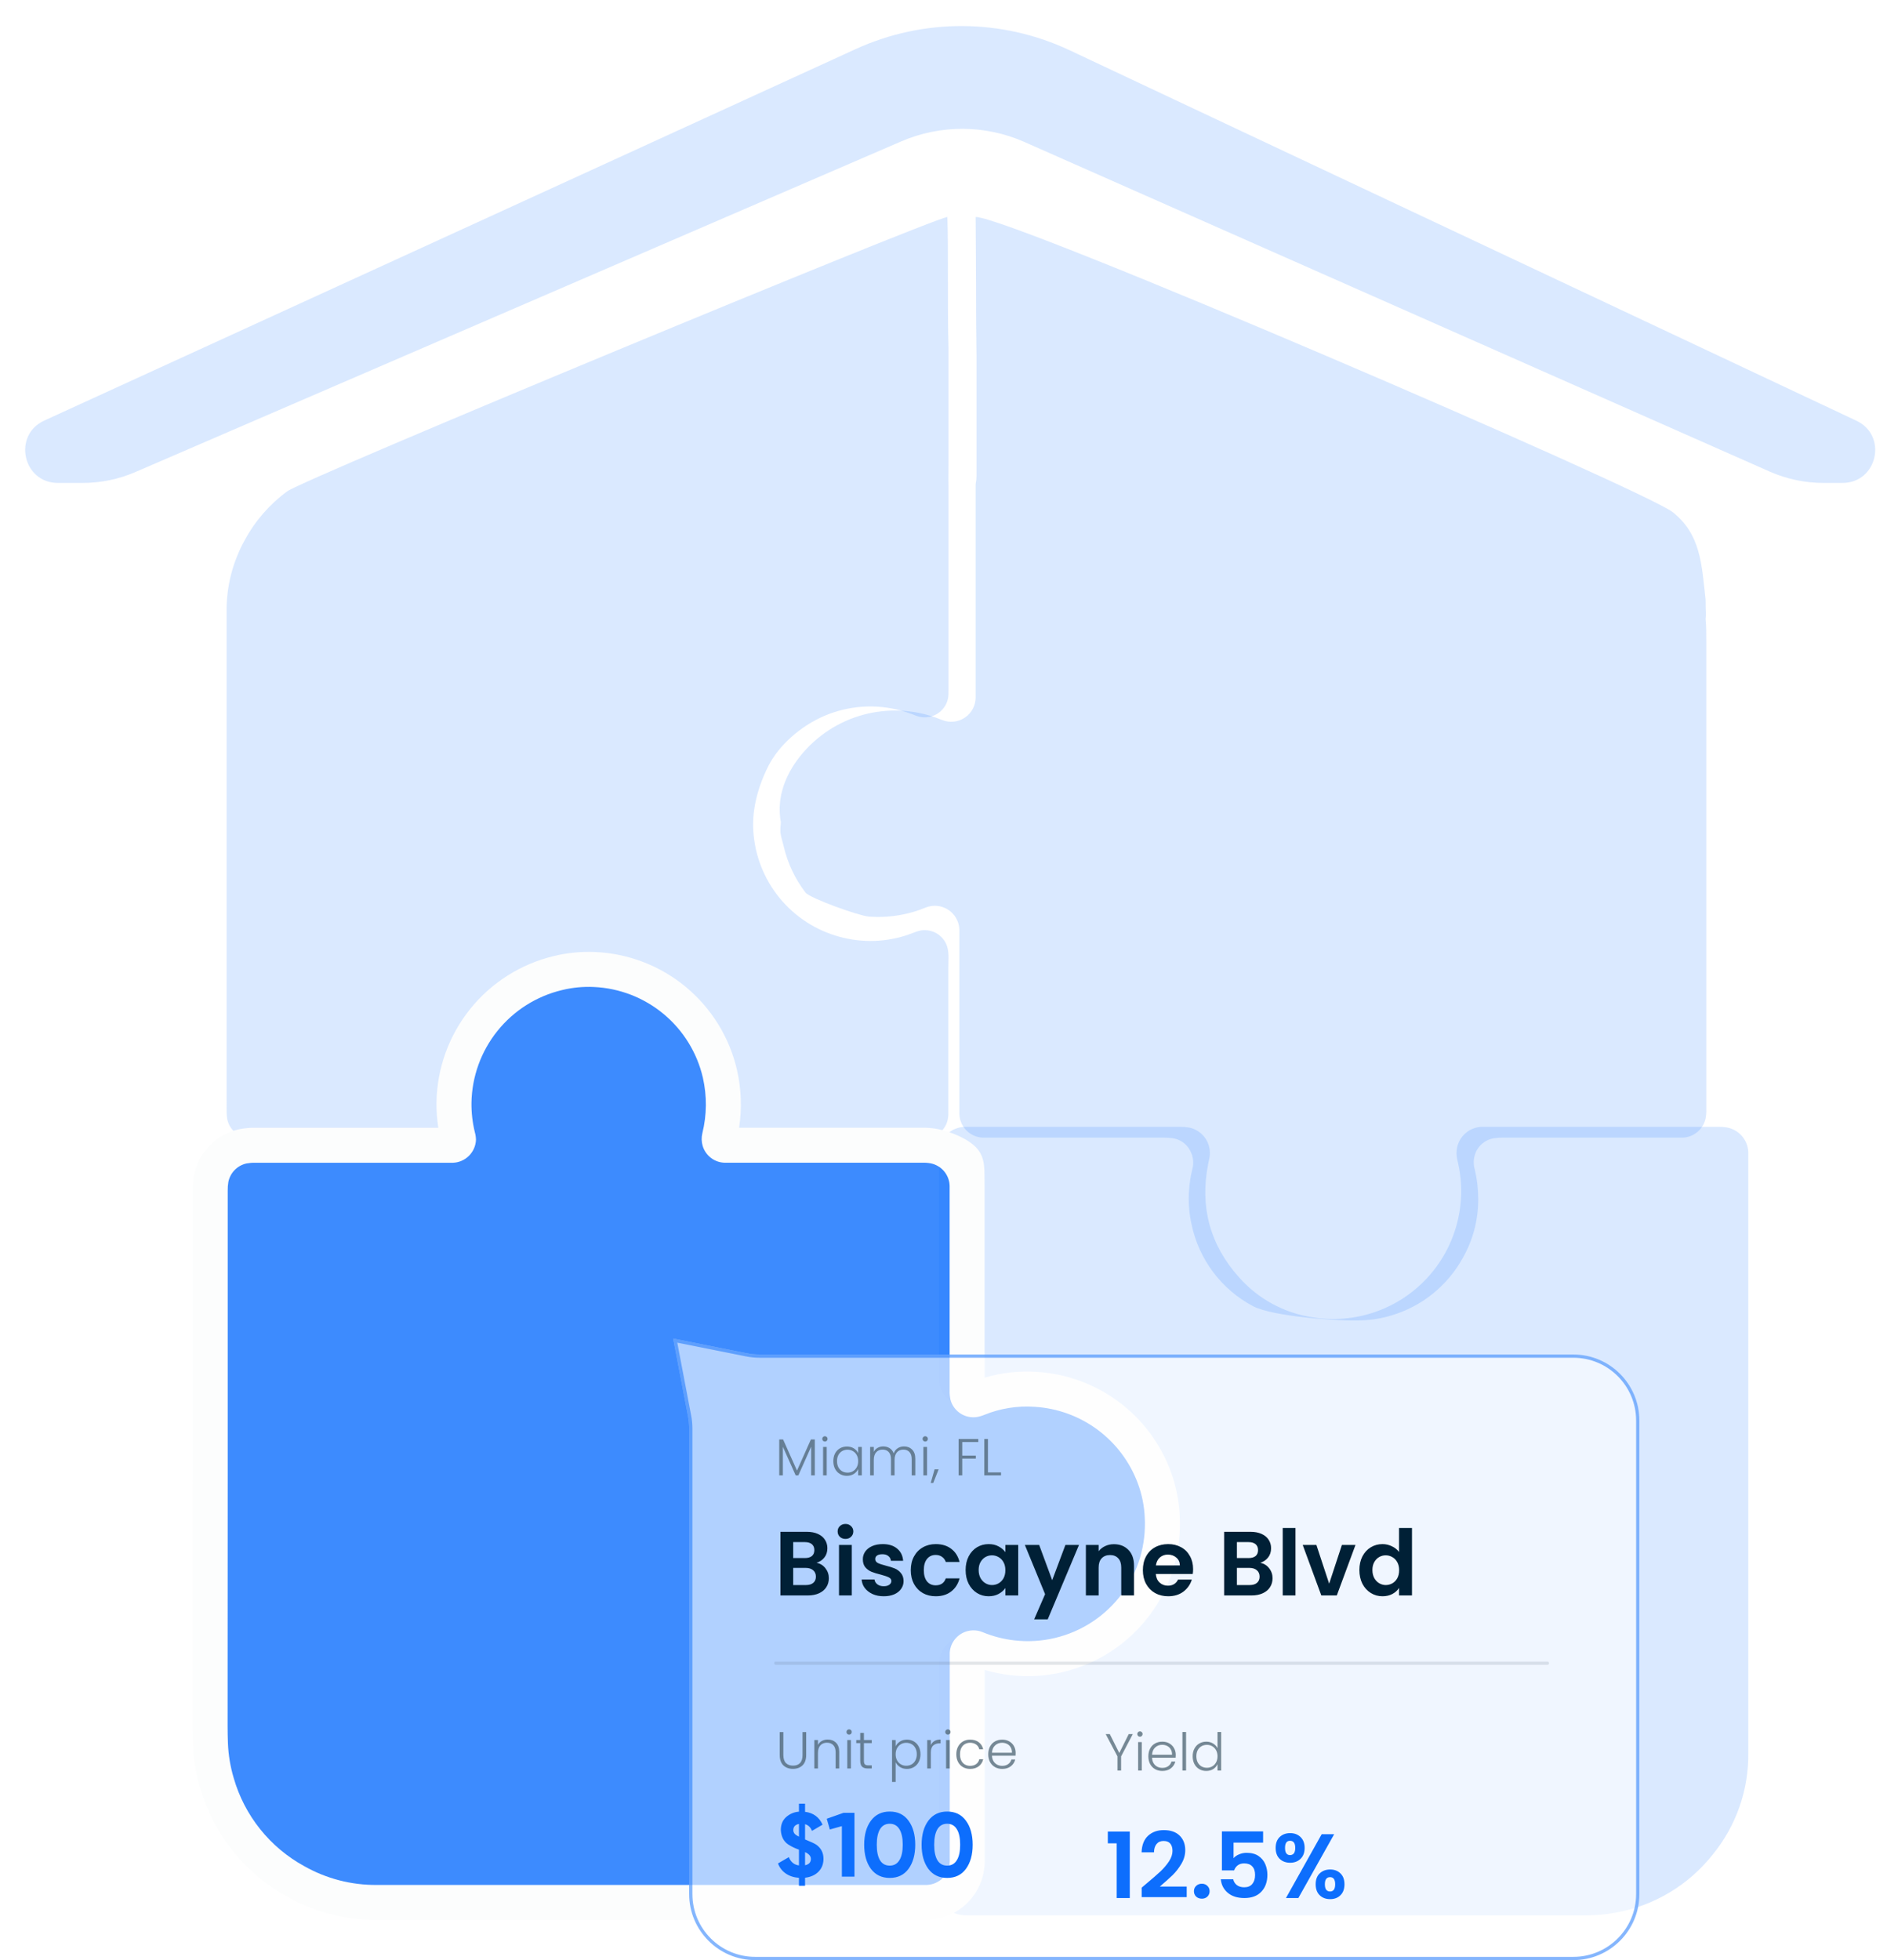 <svg xmlns="http://www.w3.org/2000/svg" width="390" height="405" fill="none" viewBox="0 0 390 405"><path fill="#0D6EFD" fill-opacity=".15" d="M201.823 73.512C201.646 59.051 201.823 73.03 201.646 44.831C208.938 44.803 340.104 101.282 345.784 105.871C351.464 110.46 351.687 116.407 352.508 123.922C352.508 126.928 352.653 126.678 352.508 127.897C352.661 129.51 352.653 131.059 352.653 132.632V229.172C352.673 229.823 352.625 230.475 352.508 231.116C352.264 232.196 351.673 233.167 350.827 233.879C349.981 234.592 348.926 235.006 347.823 235.06H346.594H310.601C310.088 235.053 309.575 235.082 309.066 235.148C308.084 235.242 307.153 235.628 306.393 236.258C305.632 236.888 305.077 237.732 304.799 238.681C304.517 239.642 304.517 240.664 304.799 241.625C305.278 243.633 305.518 245.691 305.514 247.755C305.536 252.039 304.427 256.253 302.299 259.967C299.147 265.655 293.909 269.885 287.698 271.759C285.668 272.39 283.562 272.742 281.437 272.807C276.963 273.037 262.871 272.018 258.939 269.863C255.73 268.162 252.934 265.774 250.747 262.868C248.559 259.962 247.035 256.609 246.282 253.046C245.762 250.73 245.58 248.35 245.743 245.981C245.843 244.507 246.069 243.044 246.418 241.609C246.777 240.335 246.63 238.97 246.008 237.802C245.647 237.077 245.109 236.454 244.445 235.992C243.78 235.53 243.011 235.242 242.207 235.156C241.673 235.097 241.137 235.065 240.6 235.06H204.444H203.102C201.84 235.006 200.644 234.479 199.752 233.583C198.859 232.687 198.333 231.487 198.28 230.22C198.28 229.841 198.28 229.462 198.28 229.083V192.035C198.246 191.218 198.017 190.42 197.612 189.711C197.206 189.001 196.637 188.4 195.951 187.958C195.266 187.516 194.484 187.246 193.672 187.171C192.861 187.095 192.043 187.217 191.289 187.526C189.735 188.174 188.119 188.661 186.467 188.978C184.181 189.427 181.846 189.562 179.524 189.381C177.513 189.223 167.376 185.596 166.478 184.423C164.299 181.577 162.757 178.293 161.955 174.796C161.337 172.251 161.144 172.513 161.385 169.904C160.386 164.572 162.512 159.521 166.01 155.483C169.508 151.444 174.196 148.628 179.394 147.441C184.372 146.301 189.578 146.711 194.317 148.619C194.663 148.756 195.025 148.877 195.386 148.982C196.119 149.166 196.884 149.182 197.624 149.029C198.364 148.877 199.06 148.559 199.661 148.1C200.262 147.641 200.753 147.052 201.097 146.376C201.44 145.701 201.628 144.957 201.646 144.199C201.646 143.788 201.646 143.392 201.646 142.965V100.265C201.625 99.612 201.823 99.543 201.823 98.321C201.823 96.651 201.823 100.265 201.823 95.687C201.823 92.794 201.823 96.41 201.823 92.071V80.502V73.512Z"/><mask id="path-2-inside-1_9302_19720" fill="#fff"><path d="M262.289 395.752H200.195C199.583 395.772 198.97 395.732 198.365 395.633C197.186 395.386 196.124 394.751 195.348 393.829C194.572 392.908 194.128 391.753 194.085 390.549C194.085 390.261 194.085 389.973 194.085 389.702V344.391C194.063 343.74 194.117 343.089 194.246 342.451C194.411 341.746 194.716 341.082 195.143 340.498C195.571 339.915 196.112 339.423 196.734 339.054C197.356 338.684 198.046 338.444 198.763 338.348C199.481 338.251 200.21 338.301 200.907 338.493C201.323 338.612 201.755 338.781 202.128 338.934C206.748 340.737 211.783 341.201 216.655 340.272C221.527 339.342 226.038 337.058 229.67 333.68C233.254 330.364 235.849 326.12 237.169 321.42C238.488 316.719 238.48 311.745 237.145 307.048C235.81 302.352 233.201 298.117 229.606 294.812C226.012 291.508 221.572 289.263 216.78 288.327C211.824 287.341 206.686 287.824 202 289.717C201.194 290.056 200.333 290.248 199.458 290.285C198.067 290.297 196.726 289.766 195.72 288.806C194.713 287.846 194.121 286.531 194.068 285.141C194.068 284.853 194.068 284.565 194.068 284.294C194.068 269.159 194.068 254.025 194.068 238.89C194.053 238.42 194.075 237.95 194.136 237.483C194.314 236.219 194.934 235.059 195.887 234.209C196.84 233.358 198.063 232.873 199.339 232.84C199.661 232.84 199.992 232.84 200.314 232.84H243.882C244.495 232.827 245.108 232.87 245.713 232.967C247.076 233.229 248.283 234.01 249.081 235.145C249.88 236.28 250.206 237.68 249.993 239.051C249.908 239.551 249.789 240.043 249.696 240.534C247.95 249.398 250.077 257.228 256.094 263.939C260.015 268.368 265.365 271.283 271.213 272.176C275.527 272.895 279.952 272.533 284.091 271.121C288.231 269.71 291.955 267.294 294.931 264.089C297.906 260.884 300.04 256.991 301.141 252.759C302.242 248.527 302.276 244.088 301.239 239.839C300.968 238.823 300.968 237.754 301.239 236.738C301.548 235.645 302.195 234.679 303.087 233.977C303.979 233.276 305.071 232.874 306.205 232.831C306.536 232.831 306.858 232.831 307.18 232.831H355.188C355.756 232.818 356.323 232.857 356.883 232.95C358.102 233.167 359.21 233.796 360.02 234.733C360.83 235.669 361.293 236.856 361.332 238.094C361.332 238.314 361.332 238.534 361.332 238.746C361.332 279.924 361.332 321.099 361.332 362.271C361.408 369.9 358.798 377.312 353.959 383.211C349.008 389.469 341.952 393.715 334.103 395.159C332.009 395.563 329.88 395.764 327.747 395.761L262.289 395.752Z"/></mask><path fill="#0D6EFD" fill-opacity=".15" d="M262.289 395.752H200.195C199.583 395.772 198.97 395.732 198.365 395.633C197.186 395.386 196.124 394.751 195.348 393.829C194.572 392.908 194.128 391.753 194.085 390.549C194.085 390.261 194.085 389.973 194.085 389.702V344.391C194.063 343.74 194.117 343.089 194.246 342.451C194.411 341.746 194.716 341.082 195.143 340.498C195.571 339.915 196.112 339.423 196.734 339.054C197.356 338.684 198.046 338.444 198.763 338.348C199.481 338.251 200.21 338.301 200.907 338.493C201.323 338.612 201.755 338.781 202.128 338.934C206.748 340.737 211.783 341.201 216.655 340.272C221.527 339.342 226.038 337.058 229.67 333.68C233.254 330.364 235.849 326.12 237.169 321.42C238.488 316.719 238.48 311.745 237.145 307.048C235.81 302.352 233.201 298.117 229.606 294.812C226.012 291.508 221.572 289.263 216.78 288.327C211.824 287.341 206.686 287.824 202 289.717C201.194 290.056 200.333 290.248 199.458 290.285C198.067 290.297 196.726 289.766 195.72 288.806C194.713 287.846 194.121 286.531 194.068 285.141C194.068 284.853 194.068 284.565 194.068 284.294C194.068 269.159 194.068 254.025 194.068 238.89C194.053 238.42 194.075 237.95 194.136 237.483C194.314 236.219 194.934 235.059 195.887 234.209C196.84 233.358 198.063 232.873 199.339 232.84C199.661 232.84 199.992 232.84 200.314 232.84H243.882C244.495 232.827 245.108 232.87 245.713 232.967C247.076 233.229 248.283 234.01 249.081 235.145C249.88 236.28 250.206 237.68 249.993 239.051C249.908 239.551 249.789 240.043 249.696 240.534C247.95 249.398 250.077 257.228 256.094 263.939C260.015 268.368 265.365 271.283 271.213 272.176C275.527 272.895 279.952 272.533 284.091 271.121C288.231 269.71 291.955 267.294 294.931 264.089C297.906 260.884 300.04 256.991 301.141 252.759C302.242 248.527 302.276 244.088 301.239 239.839C300.968 238.823 300.968 237.754 301.239 236.738C301.548 235.645 302.195 234.679 303.087 233.977C303.979 233.276 305.071 232.874 306.205 232.831C306.536 232.831 306.858 232.831 307.18 232.831H355.188C355.756 232.818 356.323 232.857 356.883 232.95C358.102 233.167 359.21 233.796 360.02 234.733C360.83 235.669 361.293 236.856 361.332 238.094C361.332 238.314 361.332 238.534 361.332 238.746C361.332 279.924 361.332 321.099 361.332 362.271C361.408 369.9 358.798 377.312 353.959 383.211C349.008 389.469 341.952 393.715 334.103 395.159C332.009 395.563 329.88 395.764 327.747 395.761L262.289 395.752Z"/><mask id="path-4-outside-2_9302_19720" width="165" height="207" x="38.828" y="35.82" fill="#000" maskUnits="userSpaceOnUse"><rect width="165" height="207" x="38.828" y="35.82" fill="#fff"/><path d="M46.831 181.689C46.831 163.297 46.831 144.902 46.831 126.505C46.761 121.284 48.061 116.135 50.602 111.574C52.741 107.613 55.734 104.178 59.365 101.517C62.996 98.857 191.379 45.665 195.8 44.82C196.04 51.569 195.793 63.379 196.033 71.814V88.927C196.033 93.989 196.033 92.061 196.033 96.399C196.033 99.773 195.995 99.115 196.033 100.368C196.033 100.569 196.033 100.763 196.033 100.965C196.033 114.934 196.033 128.903 196.033 142.871C196.051 143.334 196.022 143.796 195.947 144.253C195.809 144.953 195.52 145.614 195.101 146.192C194.681 146.769 194.141 147.248 193.518 147.596C192.895 147.944 192.204 148.152 191.492 148.205C190.781 148.259 190.066 148.158 189.397 147.908C188.325 147.474 187.229 147.101 186.115 146.79C180.923 145.405 175.418 145.788 170.468 147.877C165.518 149.967 160.956 153.98 158.775 158.33C156.594 162.68 155.238 167.62 155.764 172.563C156.255 177.624 158.33 182.401 161.693 186.215C165.057 190.028 169.537 192.684 174.497 193.803C179.2 194.898 184.124 194.543 188.621 192.786C189.139 192.57 189.674 192.396 190.22 192.266C190.921 192.138 191.642 192.163 192.333 192.342C193.023 192.521 193.666 192.848 194.216 193.301C194.767 193.754 195.212 194.322 195.52 194.965C196.233 196.451 196.002 198.203 196.002 199.798C196.002 213.767 196.002 215.817 196.002 229.786C196.028 230.413 195.96 231.041 195.8 231.648C195.529 232.574 194.99 233.398 194.251 234.018C193.512 234.638 192.607 235.026 191.648 235.133C191.182 235.133 190.725 235.202 190.259 235.202H155.323C154.888 235.202 154.461 235.164 154.035 235.14C153.339 235.08 152.665 234.872 152.057 234.529C151.449 234.186 150.922 233.716 150.512 233.152C150.101 232.587 149.817 231.942 149.677 231.258C149.538 230.574 149.547 229.868 149.704 229.188C149.914 228.179 150.147 227.186 150.271 226.169C151.052 219.996 144.612 213.759 140.927 208.746C137.241 203.733 131.771 200.328 125.646 199.233C119.533 198.133 113.232 199.43 108.051 202.855C102.87 206.281 99.207 211.57 97.825 217.625C96.971 221.245 92.166 225.016 93.051 228.629C93.295 229.49 93.334 230.396 93.167 231.276C92.955 232.289 92.426 233.208 91.655 233.899C90.885 234.59 89.913 235.017 88.883 235.117C88.394 235.117 87.898 235.179 87.401 235.179H52.643C52.147 235.179 51.65 235.179 51.161 235.101C50.118 234.979 49.144 234.521 48.382 233.798C47.621 233.075 47.115 232.124 46.94 231.089C46.859 230.534 46.826 229.974 46.839 229.413L46.831 181.689Z"/></mask><path fill="#0D6EFD" fill-opacity=".15" d="M46.831 181.689C46.831 163.297 46.831 144.902 46.831 126.505C46.761 121.284 48.061 116.135 50.602 111.574C52.741 107.613 55.734 104.178 59.365 101.517C62.996 98.857 191.379 45.665 195.8 44.82C196.04 51.569 195.793 63.379 196.033 71.814V88.927C196.033 93.989 196.033 92.061 196.033 96.399C196.033 99.773 195.995 99.115 196.033 100.368C196.033 100.569 196.033 100.763 196.033 100.965C196.033 114.934 196.033 128.903 196.033 142.871C196.051 143.334 196.022 143.796 195.947 144.253C195.809 144.953 195.52 145.614 195.101 146.192C194.681 146.769 194.141 147.248 193.518 147.596C192.895 147.944 192.204 148.152 191.492 148.205C190.781 148.259 190.066 148.158 189.397 147.908C188.325 147.474 187.229 147.101 186.115 146.79C180.923 145.405 175.418 145.788 170.468 147.877C165.518 149.967 160.956 153.98 158.775 158.33C156.594 162.68 155.238 167.62 155.764 172.563C156.255 177.624 158.33 182.401 161.693 186.215C165.057 190.028 169.537 192.684 174.497 193.803C179.2 194.898 184.124 194.543 188.621 192.786C189.139 192.57 189.674 192.396 190.22 192.266C190.921 192.138 191.642 192.163 192.333 192.342C193.023 192.521 193.666 192.848 194.216 193.301C194.767 193.754 195.212 194.322 195.52 194.965C196.233 196.451 196.002 198.203 196.002 199.798C196.002 213.767 196.002 215.817 196.002 229.786C196.028 230.413 195.96 231.041 195.8 231.648C195.529 232.574 194.99 233.398 194.251 234.018C193.512 234.638 192.607 235.026 191.648 235.133C191.182 235.133 190.725 235.202 190.259 235.202H155.323C154.888 235.202 154.461 235.164 154.035 235.14C153.339 235.08 152.665 234.872 152.057 234.529C151.449 234.186 150.922 233.716 150.512 233.152C150.101 232.587 149.817 231.942 149.677 231.258C149.538 230.574 149.547 229.868 149.704 229.188C149.914 228.179 150.147 227.186 150.271 226.169C151.052 219.996 144.612 213.759 140.927 208.746C137.241 203.733 131.771 200.328 125.646 199.233C119.533 198.133 113.232 199.43 108.051 202.855C102.87 206.281 99.207 211.57 97.825 217.625C96.971 221.245 92.166 225.016 93.051 228.629C93.295 229.49 93.334 230.396 93.167 231.276C92.955 232.289 92.426 233.208 91.655 233.899C90.885 234.59 89.913 235.017 88.883 235.117C88.394 235.117 87.898 235.179 87.401 235.179H52.643C52.147 235.179 51.65 235.179 51.161 235.101C50.118 234.979 49.144 234.521 48.382 233.798C47.621 233.075 47.115 232.124 46.94 231.089C46.859 230.534 46.826 229.974 46.839 229.413L46.831 181.689Z"/><path fill="#FCFDFD" fill-rule="evenodd" d="M47.039 356.619L47.063 246.002C47.052 245.407 47.096 244.812 47.194 244.225C47.379 243.296 47.83 242.44 48.491 241.761C49.152 241.082 49.995 240.609 50.919 240.399C51.505 240.288 52.101 240.239 52.697 240.252H93.579C94.832 240.215 96.025 239.703 96.916 238.82C97.806 237.937 98.328 236.748 98.374 235.494C98.363 234.969 98.285 234.448 98.142 233.942C97.654 231.949 97.419 229.902 97.443 227.85C97.536 222.442 99.426 217.219 102.815 213.004C106.204 208.789 110.899 205.821 116.161 204.569C118.318 204.04 120.54 203.826 122.758 203.933C128.036 204.174 133.092 206.133 137.154 209.512C141.217 212.891 144.064 217.505 145.263 222.651C146.129 226.437 146.094 230.374 145.162 234.144C144.952 235.017 144.976 235.93 145.232 236.79C145.533 237.777 146.14 238.642 146.964 239.263C147.788 239.883 148.787 240.227 149.818 240.244H190.607C191.203 240.222 191.799 240.266 192.384 240.376C193.461 240.601 194.43 241.184 195.135 242.029C195.839 242.874 196.237 243.932 196.264 245.032V287.303C196.245 287.931 196.3 288.558 196.427 289.173C196.592 289.807 196.883 290.402 197.281 290.922C197.68 291.441 198.178 291.876 198.748 292.2C199.317 292.524 199.945 292.731 200.596 292.808C201.246 292.886 201.906 292.832 202.535 292.65C202.854 292.56 203.168 292.451 203.474 292.324C206.767 290.992 210.321 290.429 213.865 290.679C218.583 290.969 223.113 292.629 226.902 295.454C230.692 298.28 233.574 302.149 235.198 306.588C236.033 308.856 236.507 311.242 236.603 313.657C236.738 316.403 236.413 319.152 235.641 321.79C234.016 327.251 230.517 331.963 225.761 335.098C221.004 338.234 215.294 339.592 209.636 338.933C207.401 338.677 205.212 338.113 203.132 337.257C202.198 336.861 201.163 336.763 200.171 336.975C199.178 337.188 198.275 337.7 197.584 338.444C196.806 339.274 196.347 340.351 196.288 341.486V383.959C196.315 384.555 196.268 385.152 196.148 385.736C195.888 386.783 195.292 387.715 194.45 388.389C193.609 389.064 192.57 389.443 191.492 389.469H77.887C72.633 389.516 67.459 388.177 62.886 385.589C59.376 383.671 56.281 381.077 53.779 377.956C51.277 374.835 49.419 371.249 48.312 367.406C47.609 365.06 47.205 362.636 47.109 360.189C47.063 359.002 47.039 357.814 47.039 356.619ZM41.375 369.445C40.504 366.528 40.003 363.514 39.884 360.473C39.834 359.191 39.809 357.908 39.809 356.619L39.832 246.058C39.818 245.043 39.895 244.029 40.063 243.029L40.081 242.921L40.103 242.814C40.56 240.514 41.674 238.396 43.31 236.716C44.946 235.037 47.033 233.866 49.319 233.348L49.445 233.319L49.572 233.295C50.624 233.095 51.693 233.004 52.764 233.021H90.59C90.319 231.284 90.192 229.527 90.213 227.766L90.213 227.746L90.214 227.727C90.334 220.713 92.784 213.94 97.18 208.473C101.569 203.013 107.649 199.168 114.463 197.541C117.286 196.85 120.194 196.571 123.097 196.71C129.947 197.025 136.506 199.568 141.778 203.953C147.052 208.34 150.749 214.329 152.305 221.011L152.308 221.025L152.312 221.039C153.212 224.976 153.358 229.038 152.753 233.013H190.494C191.574 232.984 192.654 233.07 193.716 233.269L193.791 233.283L193.865 233.298C196.537 233.857 200.27 235.303 202.018 237.4C203.765 239.497 203.425 242.123 203.493 244.852L203.495 244.942V284.663C207.002 283.618 210.676 283.209 214.342 283.464C220.451 283.846 226.318 285.998 231.225 289.658C236.14 293.323 239.88 298.342 241.988 304.1C243.078 307.064 243.698 310.181 243.827 313.336C243.997 316.876 243.576 320.42 242.58 323.821L242.576 323.837L242.571 323.853C240.46 330.944 235.917 337.063 229.74 341.135C223.566 345.205 216.155 346.969 208.81 346.116C207.017 345.911 205.247 345.552 203.518 345.046V383.822C203.555 384.952 203.458 386.083 203.231 387.191L203.201 387.335L203.166 387.479C202.524 390.063 201.051 392.365 198.973 394.031C196.896 395.696 194.328 396.633 191.666 396.698L191.579 396.7H77.918C71.423 396.752 65.028 395.099 59.371 391.908C55.042 389.535 51.225 386.331 48.137 382.479C45.046 378.622 42.748 374.192 41.375 369.445Z" clip-rule="evenodd"/><path fill="#0D6EFD" d="M47.062 303.429V246.002C47.051 245.407 47.095 244.812 47.194 244.225C47.379 243.295 47.829 242.439 48.49 241.76C49.151 241.081 49.995 240.608 50.919 240.399C51.504 240.288 52.1 240.238 52.696 240.251H92.491C92.856 240.251 93.221 240.251 93.578 240.251C94.832 240.215 96.025 239.703 96.915 238.82C97.806 237.936 98.327 236.748 98.374 235.494C98.362 234.969 98.284 234.448 98.141 233.942C97.653 231.949 97.418 229.902 97.442 227.85C97.535 222.442 99.425 217.219 102.814 213.004C106.203 208.788 110.899 205.821 116.161 204.569C118.317 204.04 120.539 203.825 122.757 203.933C128.036 204.174 133.091 206.133 137.153 209.512C141.216 212.891 144.063 217.504 145.262 222.651C146.128 226.437 146.093 230.373 145.161 234.144C144.952 235.017 144.976 235.93 145.231 236.79C145.533 237.777 146.139 238.642 146.963 239.262C147.787 239.883 148.786 240.226 149.818 240.244H190.606C191.202 240.222 191.798 240.266 192.383 240.376C193.46 240.601 194.43 241.183 195.134 242.028C195.838 242.874 196.236 243.932 196.264 245.032C196.264 245.428 196.264 245.808 196.264 246.219V287.303C196.244 287.93 196.299 288.558 196.427 289.173C196.592 289.807 196.882 290.401 197.28 290.921C197.679 291.441 198.178 291.876 198.747 292.2C199.316 292.524 199.944 292.731 200.595 292.808C201.245 292.885 201.905 292.831 202.534 292.65C202.853 292.56 203.167 292.451 203.473 292.324C206.766 290.991 210.321 290.429 213.864 290.679C218.582 290.969 223.113 292.628 226.902 295.454C230.691 298.279 233.574 302.149 235.198 306.587C236.033 308.856 236.507 311.242 236.602 313.657C236.737 316.403 236.412 319.152 235.64 321.79C234.015 327.25 230.516 331.963 225.76 335.098C221.003 338.234 215.294 339.591 209.635 338.933C207.4 338.677 205.212 338.113 203.132 337.257C202.197 336.861 201.163 336.762 200.17 336.975C199.177 337.187 198.274 337.7 197.583 338.444C196.806 339.273 196.347 340.351 196.287 341.486C196.287 341.882 196.287 342.262 196.287 342.673V383.959C196.314 384.555 196.267 385.152 196.147 385.736C195.887 386.782 195.291 387.714 194.45 388.389C193.608 389.063 192.569 389.443 191.491 389.469H77.886C72.632 389.516 67.458 388.177 62.885 385.589C59.375 383.671 56.28 381.077 53.778 377.956C51.277 374.835 49.419 371.249 48.311 367.406C47.609 365.06 47.205 362.635 47.108 360.189C47.062 359.001 47.039 357.814 47.039 356.619L47.062 303.429Z" opacity=".8"/><path fill="#0D6EFD" fill-opacity=".15" d="M221.078 10.388L383.678 86.929C390.2 89.999 388.013 99.784 380.804 99.784H376.862C373.036 99.784 369.251 98.984 365.751 97.437L211.722 29.335C203.617 25.751 194.385 25.71 186.249 29.222L27.982 97.534C24.544 99.018 20.838 99.784 17.093 99.784H11.96C4.712 99.784 2.561 89.915 9.152 86.899L176.832 10.151C190.896 3.714 207.083 3.8 221.078 10.388Z"/><g filter="url(#filter0_b_9302_19720)"><path fill="#fff" fill-opacity=".6" d="M139.132 276.564L154.307 279.599C155.189 279.775 156.086 279.864 156.985 279.864H325.17C332.71 279.864 338.822 285.976 338.822 293.516V391.348C338.822 398.888 332.71 405 325.17 405H156.084C148.544 405 142.432 398.888 142.432 391.348V295.179C142.432 294.321 142.351 293.466 142.191 292.624L139.132 276.564Z"/><path stroke="#0D6EFD" stroke-opacity=".5" stroke-width=".673" d="M142.521 292.561L139.556 276.992L154.241 279.929C155.144 280.11 156.063 280.201 156.985 280.201H325.17C332.524 280.201 338.486 286.162 338.486 293.516V391.348C338.486 398.702 332.524 404.663 325.17 404.663H156.084C148.73 404.663 142.768 398.702 142.768 391.348V295.179C142.768 294.3 142.686 293.424 142.521 292.561Z"/></g><path fill="#4D6372" d="M234.12 358.303L231.708 362.901V365.829H230.954V362.901L228.521 358.303H229.372L231.331 362.212L233.28 358.303H234.12ZM235.599 358.842C235.449 358.842 235.32 358.788 235.212 358.68C235.104 358.572 235.05 358.44 235.05 358.282C235.05 358.124 235.104 357.995 235.212 357.894C235.32 357.787 235.449 357.733 235.599 357.733C235.75 357.733 235.879 357.787 235.987 357.894C236.095 357.995 236.149 358.124 236.149 358.282C236.149 358.44 236.095 358.572 235.987 358.68C235.879 358.788 235.75 358.842 235.599 358.842ZM235.976 359.951V365.829H235.223V359.951H235.976ZM243.002 362.588C243.002 362.847 242.994 363.044 242.98 363.181H238.103C238.124 363.626 238.232 364.006 238.426 364.322C238.62 364.638 238.874 364.878 239.19 365.043C239.506 365.201 239.851 365.28 240.224 365.28C240.712 365.28 241.121 365.162 241.451 364.925C241.789 364.688 242.011 364.368 242.119 363.967H242.915C242.772 364.541 242.463 365.011 241.99 365.377C241.523 365.736 240.934 365.915 240.224 365.915C239.671 365.915 239.176 365.793 238.738 365.549C238.3 365.298 237.956 364.946 237.705 364.494C237.46 364.035 237.338 363.5 237.338 362.89C237.338 362.28 237.46 361.745 237.705 361.286C237.949 360.826 238.289 360.475 238.727 360.231C239.165 359.986 239.664 359.864 240.224 359.864C240.784 359.864 241.272 359.986 241.688 360.231C242.112 360.475 242.435 360.805 242.657 361.221C242.887 361.63 243.002 362.086 243.002 362.588ZM242.237 362.567C242.244 362.129 242.155 361.756 241.968 361.447C241.789 361.139 241.541 360.905 241.225 360.747C240.909 360.589 240.565 360.51 240.192 360.51C239.632 360.51 239.154 360.69 238.76 361.049C238.365 361.408 238.146 361.914 238.103 362.567H242.237ZM245.134 357.862V365.829H244.38V357.862H245.134ZM246.496 362.879C246.496 362.276 246.618 361.749 246.862 361.296C247.106 360.837 247.44 360.485 247.864 360.241C248.294 359.99 248.779 359.864 249.317 359.864C249.834 359.864 250.3 359.99 250.717 360.241C251.133 360.493 251.438 360.819 251.632 361.221V357.862H252.386V365.829H251.632V364.516C251.452 364.925 251.158 365.262 250.749 365.528C250.34 365.786 249.859 365.915 249.306 365.915C248.768 365.915 248.283 365.79 247.853 365.538C247.429 365.287 247.096 364.932 246.852 364.473C246.615 364.013 246.496 363.482 246.496 362.879ZM251.632 362.89C251.632 362.416 251.535 362 251.341 361.641C251.147 361.282 250.882 361.006 250.544 360.812C250.214 360.618 249.848 360.521 249.446 360.521C249.03 360.521 248.657 360.615 248.327 360.801C247.996 360.988 247.734 361.261 247.541 361.619C247.354 361.971 247.261 362.391 247.261 362.879C247.261 363.36 247.354 363.783 247.541 364.15C247.734 364.508 247.996 364.785 248.327 364.979C248.657 365.165 249.03 365.258 249.446 365.258C249.848 365.258 250.214 365.162 250.544 364.968C250.882 364.774 251.147 364.498 251.341 364.139C251.535 363.78 251.632 363.364 251.632 362.89Z" opacity=".75"/><path fill="#0D6EFD" d="M228.962 380.87V378.439H233.503V392.175H230.79V380.87H228.962ZM236.938 389.198C238.144 388.193 239.105 387.358 239.821 386.692C240.537 386.014 241.133 385.31 241.611 384.582C242.088 383.853 242.327 383.137 242.327 382.434C242.327 381.793 242.176 381.291 241.875 380.927C241.573 380.562 241.108 380.38 240.48 380.38C239.852 380.38 239.369 380.594 239.029 381.021C238.69 381.435 238.514 382.007 238.502 382.735H235.94C235.99 381.228 236.436 380.085 237.277 379.306C238.131 378.527 239.212 378.138 240.518 378.138C241.95 378.138 243.049 378.521 243.815 379.287C244.581 380.041 244.965 381.04 244.965 382.283C244.965 383.263 244.701 384.199 244.173 385.09C243.646 385.982 243.043 386.761 242.364 387.427C241.686 388.08 240.801 388.871 239.708 389.801H245.266V391.986H235.958V390.027L236.938 389.198ZM248.398 392.307C247.92 392.307 247.525 392.162 247.211 391.873C246.909 391.572 246.759 391.201 246.759 390.762C246.759 390.322 246.909 389.958 247.211 389.669C247.525 389.367 247.92 389.217 248.398 389.217C248.862 389.217 249.246 389.367 249.547 389.669C249.849 389.958 249.999 390.322 249.999 390.762C249.999 391.201 249.849 391.572 249.547 391.873C249.246 392.162 248.862 392.307 248.398 392.307ZM261.055 380.719H254.95V383.941C255.214 383.615 255.591 383.351 256.081 383.15C256.57 382.936 257.092 382.83 257.644 382.83C258.649 382.83 259.472 383.049 260.113 383.489C260.753 383.929 261.218 384.494 261.507 385.185C261.796 385.863 261.94 386.591 261.94 387.37C261.94 388.815 261.526 389.977 260.697 390.856C259.88 391.735 258.712 392.175 257.192 392.175C255.76 392.175 254.617 391.817 253.763 391.101C252.909 390.385 252.425 389.449 252.312 388.293H254.875C254.988 388.796 255.239 389.198 255.628 389.499C256.03 389.801 256.539 389.952 257.155 389.952C257.896 389.952 258.455 389.719 258.831 389.254C259.208 388.79 259.397 388.174 259.397 387.408C259.397 386.629 259.202 386.039 258.813 385.637C258.436 385.222 257.877 385.015 257.136 385.015C256.608 385.015 256.169 385.147 255.817 385.411C255.465 385.675 255.214 386.026 255.063 386.466H252.538V378.402H261.055V380.719ZM263.646 381.812C263.646 380.857 263.923 380.11 264.475 379.57C265.041 379.03 265.763 378.76 266.642 378.76C267.521 378.76 268.237 379.03 268.79 379.57C269.355 380.11 269.638 380.857 269.638 381.812C269.638 382.779 269.355 383.533 268.79 384.073C268.237 384.613 267.521 384.883 266.642 384.883C265.763 384.883 265.041 384.613 264.475 384.073C263.923 383.533 263.646 382.779 263.646 381.812ZM275.743 378.986L268.338 392.175H265.775L273.161 378.986H275.743ZM266.623 380.342C265.933 380.342 265.587 380.832 265.587 381.812C265.587 382.804 265.933 383.301 266.623 383.301C266.962 383.301 267.226 383.181 267.415 382.943C267.603 382.691 267.697 382.315 267.697 381.812C267.697 380.832 267.339 380.342 266.623 380.342ZM271.918 389.33C271.918 388.363 272.194 387.615 272.747 387.088C273.312 386.548 274.034 386.277 274.914 386.277C275.793 386.277 276.502 386.548 277.043 387.088C277.595 387.615 277.872 388.363 277.872 389.33C277.872 390.297 277.595 391.051 277.043 391.591C276.502 392.131 275.793 392.401 274.914 392.401C274.022 392.401 273.299 392.131 272.747 391.591C272.194 391.051 271.918 390.297 271.918 389.33ZM274.895 387.86C274.179 387.86 273.821 388.35 273.821 389.33C273.821 390.322 274.179 390.818 274.895 390.818C275.598 390.818 275.95 390.322 275.95 389.33C275.95 388.35 275.598 387.86 274.895 387.86Z"/><path fill="#4D6372" d="M161.904 357.882V362.62C161.904 363.366 162.08 363.919 162.432 364.278C162.79 364.637 163.278 364.816 163.896 364.816C164.513 364.816 164.994 364.64 165.338 364.288C165.69 363.93 165.866 363.373 165.866 362.62V357.882H166.62V362.609C166.62 363.564 166.365 364.281 165.855 364.762C165.353 365.243 164.696 365.484 163.885 365.484C163.074 365.484 162.414 365.243 161.904 364.762C161.402 364.281 161.15 363.564 161.15 362.609V357.882H161.904ZM171.057 359.422C171.76 359.422 172.335 359.641 172.78 360.079C173.225 360.509 173.447 361.138 173.447 361.963V365.408H172.704V362.049C172.704 361.41 172.543 360.922 172.22 360.585C171.904 360.247 171.47 360.079 170.917 360.079C170.35 360.079 169.898 360.258 169.56 360.617C169.223 360.976 169.054 361.504 169.054 362.2V365.408H168.301V359.53H169.054V360.531C169.241 360.172 169.51 359.899 169.862 359.713C170.214 359.519 170.612 359.422 171.057 359.422ZM175.491 358.421C175.34 358.421 175.211 358.367 175.103 358.259C174.995 358.152 174.942 358.019 174.942 357.861C174.942 357.703 174.995 357.574 175.103 357.473C175.211 357.366 175.34 357.312 175.491 357.312C175.641 357.312 175.771 357.366 175.878 357.473C175.986 357.574 176.04 357.703 176.04 357.861C176.04 358.019 175.986 358.152 175.878 358.259C175.771 358.367 175.641 358.421 175.491 358.421ZM175.867 359.53V365.408H175.114V359.53H175.867ZM178.554 360.165V363.815C178.554 364.174 178.622 364.421 178.758 364.558C178.895 364.694 179.135 364.762 179.48 364.762H180.169V365.408H179.361C178.83 365.408 178.435 365.286 178.177 365.042C177.919 364.791 177.789 364.382 177.789 363.815V360.165H176.971V359.53H177.789V358.055H178.554V359.53H180.169V360.165H178.554ZM185.109 360.822C185.296 360.427 185.59 360.1 185.992 359.842C186.401 359.576 186.886 359.444 187.445 359.444C187.977 359.444 188.454 359.569 188.877 359.82C189.308 360.064 189.642 360.416 189.879 360.876C190.123 361.328 190.245 361.855 190.245 362.458C190.245 363.061 190.123 363.592 189.879 364.052C189.642 364.511 189.308 364.866 188.877 365.118C188.454 365.369 187.977 365.494 187.445 365.494C186.893 365.494 186.412 365.365 186.003 365.107C185.594 364.841 185.296 364.511 185.109 364.116V368.186H184.366V359.53H185.109V360.822ZM189.48 362.458C189.48 361.97 189.383 361.55 189.19 361.199C189.003 360.84 188.745 360.567 188.414 360.38C188.084 360.194 187.711 360.1 187.295 360.1C186.893 360.1 186.523 360.197 186.186 360.391C185.856 360.585 185.594 360.861 185.4 361.22C185.206 361.579 185.109 361.995 185.109 362.469C185.109 362.943 185.206 363.359 185.4 363.718C185.594 364.077 185.856 364.353 186.186 364.547C186.523 364.741 186.893 364.838 187.295 364.838C187.711 364.838 188.084 364.744 188.414 364.558C188.745 364.364 189.003 364.088 189.19 363.729C189.383 363.363 189.48 362.939 189.48 362.458ZM192.385 360.574C192.55 360.208 192.802 359.924 193.139 359.724C193.483 359.523 193.903 359.422 194.399 359.422V360.208H194.194C193.648 360.208 193.211 360.355 192.88 360.649C192.55 360.944 192.385 361.435 192.385 362.124V365.408H191.632V359.53H192.385V360.574ZM195.909 358.421C195.758 358.421 195.629 358.367 195.522 358.259C195.414 358.152 195.36 358.019 195.36 357.861C195.36 357.703 195.414 357.574 195.522 357.473C195.629 357.366 195.758 357.312 195.909 357.312C196.06 357.312 196.189 357.366 196.297 357.473C196.404 357.574 196.458 357.703 196.458 357.861C196.458 358.019 196.404 358.152 196.297 358.259C196.189 358.367 196.06 358.421 195.909 358.421ZM196.286 359.53V365.408H195.532V359.53H196.286ZM197.648 362.469C197.648 361.859 197.77 361.328 198.014 360.876C198.258 360.416 198.596 360.064 199.026 359.82C199.457 359.569 199.949 359.444 200.501 359.444C201.226 359.444 201.822 359.623 202.288 359.982C202.762 360.341 203.067 360.829 203.204 361.446H202.396C202.296 361.023 202.077 360.692 201.739 360.456C201.409 360.212 200.996 360.09 200.501 360.09C200.106 360.09 199.751 360.179 199.435 360.359C199.119 360.538 198.868 360.807 198.682 361.166C198.502 361.518 198.412 361.952 198.412 362.469C198.412 362.986 198.502 363.424 198.682 363.782C198.868 364.141 199.119 364.411 199.435 364.59C199.751 364.769 200.106 364.859 200.501 364.859C200.996 364.859 201.409 364.741 201.739 364.504C202.077 364.26 202.296 363.922 202.396 363.492H203.204C203.067 364.095 202.762 364.579 202.288 364.945C201.815 365.311 201.219 365.494 200.501 365.494C199.949 365.494 199.457 365.372 199.026 365.128C198.596 364.877 198.258 364.525 198.014 364.073C197.77 363.614 197.648 363.079 197.648 362.469ZM209.914 362.167C209.914 362.426 209.907 362.623 209.893 362.76H205.015C205.037 363.205 205.145 363.585 205.338 363.901C205.532 364.217 205.787 364.457 206.103 364.622C206.419 364.78 206.763 364.859 207.136 364.859C207.624 364.859 208.034 364.741 208.364 364.504C208.701 364.267 208.924 363.948 209.031 363.546H209.828C209.684 364.12 209.376 364.59 208.902 364.956C208.436 365.315 207.847 365.494 207.136 365.494C206.584 365.494 206.088 365.372 205.651 365.128C205.213 364.877 204.868 364.525 204.617 364.073C204.373 363.614 204.251 363.079 204.251 362.469C204.251 361.859 204.373 361.324 204.617 360.865C204.861 360.405 205.202 360.054 205.64 359.81C206.078 359.566 206.577 359.444 207.136 359.444C207.696 359.444 208.184 359.566 208.601 359.81C209.024 360.054 209.347 360.384 209.57 360.8C209.799 361.209 209.914 361.665 209.914 362.167ZM209.15 362.146C209.157 361.708 209.067 361.335 208.881 361.026C208.701 360.718 208.453 360.484 208.138 360.326C207.822 360.169 207.477 360.09 207.104 360.09C206.544 360.09 206.067 360.269 205.672 360.628C205.277 360.987 205.058 361.493 205.015 362.146H209.15Z" opacity=".75"/><path fill="#0D6EFD" d="M170.194 384.061C170.194 385.141 169.849 386.033 169.158 386.736C168.467 387.427 167.544 387.842 166.388 387.98V389.638H165.126V387.999C164.071 387.923 163.166 387.628 162.413 387.113C161.659 386.598 161.119 385.901 160.792 385.022L163.034 383.722C163.436 384.739 164.134 385.311 165.126 385.436V382.177H165.107L165.069 382.158C164.303 381.882 163.619 381.555 163.016 381.178C161.998 380.538 161.452 379.52 161.376 378.126C161.376 377.008 161.734 376.123 162.45 375.469C163.204 374.791 164.096 374.408 165.126 374.32V372.681H166.388V374.358C168.096 374.571 169.302 375.457 170.006 377.014L167.82 378.296C167.519 377.542 167.041 377.083 166.388 376.92V380.067C167.607 380.557 168.392 380.927 168.743 381.178C169.711 381.882 170.194 382.843 170.194 384.061ZM163.958 378.145C163.958 378.421 164.046 378.666 164.221 378.88C164.397 379.081 164.699 379.288 165.126 379.501V376.864C164.347 377.014 163.958 377.441 163.958 378.145ZM166.388 382.686V385.399C167.192 385.235 167.594 384.796 167.594 384.08C167.594 383.515 167.192 383.05 166.388 382.686ZM170.869 375.79L174.336 374.565H176.597V387.754H173.997V377.316L171.51 378.013L170.869 375.79ZM183.883 388.018C182.238 388.018 180.944 387.396 180.002 386.152C179.072 384.884 178.608 383.219 178.608 381.159C178.608 379.099 179.072 377.441 180.002 376.185C180.944 374.929 182.238 374.301 183.883 374.301C185.554 374.301 186.848 374.929 187.765 376.185C188.694 377.441 189.159 379.099 189.159 381.159C189.159 383.219 188.694 384.884 187.765 386.152C186.848 387.396 185.554 388.018 183.883 388.018ZM186.578 381.159C186.578 379.753 186.345 378.679 185.88 377.938C185.428 377.196 184.763 376.826 183.883 376.826C183.004 376.826 182.338 377.196 181.886 377.938C181.434 378.679 181.208 379.753 181.208 381.159C181.208 382.566 181.434 383.64 181.886 384.381C182.338 385.11 183.004 385.474 183.883 385.474C184.763 385.474 185.428 385.104 185.88 384.362C186.345 383.621 186.578 382.554 186.578 381.159ZM195.751 388.018C194.106 388.018 192.812 387.396 191.87 386.152C190.94 384.884 190.476 383.219 190.476 381.159C190.476 379.099 190.94 377.441 191.87 376.185C192.812 374.929 194.106 374.301 195.751 374.301C197.422 374.301 198.715 374.929 199.632 376.185C200.562 377.441 201.027 379.099 201.027 381.159C201.027 383.219 200.562 384.884 199.632 386.152C198.715 387.396 197.422 388.018 195.751 388.018ZM198.445 381.159C198.445 379.753 198.213 378.679 197.748 377.938C197.296 377.196 196.63 376.826 195.751 376.826C194.872 376.826 194.206 377.196 193.754 377.938C193.302 378.679 193.076 379.753 193.076 381.159C193.076 382.566 193.302 383.64 193.754 384.381C194.206 385.11 194.872 385.474 195.751 385.474C196.63 385.474 197.296 385.104 197.748 384.362C198.213 383.621 198.445 382.554 198.445 381.159Z"/><path fill="#4D6372" fill-rule="evenodd" d="M159.997 343.651C159.997 343.466 160.144 343.315 160.325 343.315H319.821C320.002 343.315 320.148 343.466 320.148 343.651C320.148 343.837 320.002 343.988 319.821 343.988H160.325C160.144 343.988 159.997 343.837 159.997 343.651Z" clip-rule="evenodd" opacity=".15"/><path fill="#002036" d="M168.758 322.906C169.499 323.044 170.109 323.414 170.586 324.017C171.063 324.62 171.302 325.311 171.302 326.09C171.302 326.793 171.126 327.415 170.774 327.955C170.435 328.483 169.939 328.897 169.286 329.199C168.633 329.5 167.86 329.651 166.968 329.651H161.297V316.5H166.723C167.615 316.5 168.381 316.644 169.022 316.933C169.675 317.222 170.165 317.624 170.492 318.139C170.831 318.654 171 319.238 171 319.891C171 320.657 170.793 321.298 170.379 321.813C169.977 322.328 169.437 322.692 168.758 322.906ZM163.935 321.926H166.347C166.975 321.926 167.458 321.788 167.797 321.511C168.137 321.223 168.306 320.814 168.306 320.287C168.306 319.759 168.137 319.351 167.797 319.062C167.458 318.773 166.975 318.629 166.347 318.629H163.935V321.926ZM166.592 327.503C167.232 327.503 167.728 327.352 168.08 327.051C168.444 326.749 168.626 326.322 168.626 325.77C168.626 325.204 168.438 324.765 168.061 324.451C167.684 324.124 167.176 323.961 166.535 323.961H163.935V327.503H166.592ZM174.742 317.969C174.277 317.969 173.888 317.825 173.574 317.536C173.272 317.234 173.122 316.864 173.122 316.424C173.122 315.985 173.272 315.62 173.574 315.331C173.888 315.03 174.277 314.879 174.742 314.879C175.207 314.879 175.59 315.03 175.891 315.331C176.205 315.62 176.362 315.985 176.362 316.424C176.362 316.864 176.205 317.234 175.891 317.536C175.59 317.825 175.207 317.969 174.742 317.969ZM176.042 319.213V329.651H173.404V319.213H176.042ZM182.642 329.82C181.788 329.82 181.022 329.67 180.344 329.368C179.666 329.054 179.125 328.633 178.723 328.106C178.334 327.578 178.121 326.994 178.083 326.354H180.739C180.79 326.756 180.984 327.088 181.324 327.352C181.675 327.616 182.109 327.748 182.624 327.748C183.126 327.748 183.515 327.647 183.792 327.446C184.081 327.245 184.225 326.988 184.225 326.674C184.225 326.335 184.049 326.084 183.698 325.92C183.358 325.744 182.812 325.556 182.058 325.355C181.28 325.167 180.639 324.972 180.137 324.771C179.647 324.57 179.22 324.262 178.855 323.848C178.504 323.433 178.328 322.874 178.328 322.171C178.328 321.593 178.491 321.066 178.818 320.588C179.157 320.111 179.634 319.734 180.25 319.458C180.878 319.181 181.612 319.043 182.454 319.043C183.698 319.043 184.69 319.357 185.431 319.985C186.172 320.601 186.58 321.436 186.656 322.491H184.131C184.093 322.077 183.917 321.75 183.603 321.511C183.302 321.26 182.894 321.135 182.379 321.135C181.901 321.135 181.531 321.223 181.267 321.398C181.016 321.574 180.89 321.819 180.89 322.133C180.89 322.485 181.066 322.755 181.418 322.943C181.769 323.119 182.316 323.301 183.057 323.49C183.811 323.678 184.432 323.873 184.922 324.074C185.412 324.275 185.833 324.589 186.185 325.016C186.549 325.43 186.737 325.983 186.75 326.674C186.75 327.277 186.58 327.817 186.241 328.294C185.915 328.772 185.437 329.148 184.809 329.425C184.194 329.689 183.471 329.82 182.642 329.82ZM188.237 324.432C188.237 323.352 188.457 322.41 188.896 321.606C189.336 320.789 189.945 320.161 190.724 319.721C191.503 319.269 192.395 319.043 193.399 319.043C194.693 319.043 195.761 319.37 196.602 320.023C197.457 320.664 198.028 321.568 198.317 322.736H195.472C195.321 322.284 195.064 321.932 194.699 321.681C194.348 321.417 193.908 321.285 193.381 321.285C192.627 321.285 192.03 321.562 191.591 322.114C191.151 322.654 190.931 323.427 190.931 324.432C190.931 325.424 191.151 326.197 191.591 326.749C192.03 327.289 192.627 327.559 193.381 327.559C194.448 327.559 195.145 327.082 195.472 326.128H198.317C198.028 327.258 197.457 328.156 196.602 328.822C195.748 329.488 194.681 329.82 193.399 329.82C192.395 329.82 191.503 329.601 190.724 329.161C189.945 328.709 189.336 328.081 188.896 327.277C188.457 326.46 188.237 325.512 188.237 324.432ZM199.571 324.394C199.571 323.339 199.778 322.403 200.193 321.587C200.62 320.77 201.191 320.142 201.907 319.703C202.636 319.263 203.446 319.043 204.338 319.043C205.117 319.043 205.795 319.2 206.373 319.514C206.963 319.828 207.434 320.224 207.786 320.701V319.213H210.443V329.651H207.786V328.125C207.447 328.615 206.976 329.023 206.373 329.349C205.782 329.663 205.098 329.82 204.319 329.82C203.44 329.82 202.636 329.594 201.907 329.142C201.191 328.69 200.62 328.056 200.193 327.239C199.778 326.41 199.571 325.462 199.571 324.394ZM207.786 324.432C207.786 323.791 207.66 323.245 207.409 322.793C207.158 322.328 206.819 321.976 206.392 321.738C205.965 321.486 205.506 321.361 205.016 321.361C204.526 321.361 204.074 321.48 203.66 321.719C203.245 321.957 202.906 322.309 202.642 322.774C202.391 323.226 202.265 323.766 202.265 324.394C202.265 325.022 202.391 325.575 202.642 326.052C202.906 326.517 203.245 326.875 203.66 327.126C204.087 327.377 204.539 327.503 205.016 327.503C205.506 327.503 205.965 327.384 206.392 327.145C206.819 326.894 207.158 326.542 207.409 326.09C207.66 325.625 207.786 325.072 207.786 324.432ZM223.005 319.213L216.542 334.587H213.735L215.996 329.387L211.813 319.213H214.771L217.465 326.504L220.197 319.213H223.005ZM230.211 319.062C231.454 319.062 232.459 319.458 233.226 320.249C233.992 321.028 234.375 322.121 234.375 323.527V329.651H231.737V323.885C231.737 323.056 231.53 322.422 231.115 321.982C230.701 321.53 230.136 321.304 229.42 321.304C228.691 321.304 228.113 321.53 227.686 321.982C227.272 322.422 227.064 323.056 227.064 323.885V329.651H224.427V319.213H227.064V320.513C227.416 320.061 227.862 319.709 228.402 319.458C228.955 319.194 229.558 319.062 230.211 319.062ZM246.587 324.206C246.587 324.583 246.561 324.922 246.511 325.223H238.88C238.943 325.977 239.207 326.567 239.672 326.994C240.137 327.421 240.708 327.635 241.386 327.635C242.366 327.635 243.063 327.214 243.478 326.372H246.323C246.021 327.377 245.444 328.206 244.589 328.86C243.735 329.5 242.686 329.82 241.443 329.82C240.438 329.82 239.534 329.601 238.73 329.161C237.938 328.709 237.317 328.074 236.864 327.258C236.425 326.442 236.205 325.5 236.205 324.432C236.205 323.352 236.425 322.403 236.864 321.587C237.304 320.77 237.92 320.142 238.711 319.703C239.502 319.263 240.413 319.043 241.443 319.043C242.435 319.043 243.321 319.257 244.099 319.684C244.891 320.111 245.5 320.72 245.927 321.511C246.367 322.29 246.587 323.188 246.587 324.206ZM243.855 323.452C243.842 322.774 243.597 322.234 243.12 321.832C242.642 321.417 242.058 321.21 241.367 321.21C240.714 321.21 240.162 321.411 239.709 321.813C239.27 322.202 239 322.749 238.899 323.452H243.855ZM260.463 322.906C261.204 323.044 261.813 323.414 262.29 324.017C262.768 324.62 263.006 325.311 263.006 326.09C263.006 326.793 262.83 327.415 262.479 327.955C262.139 328.483 261.643 328.897 260.99 329.199C260.337 329.5 259.565 329.651 258.673 329.651H253.001V316.5H258.428C259.32 316.5 260.086 316.644 260.726 316.933C261.38 317.222 261.869 317.624 262.196 318.139C262.535 318.654 262.705 319.238 262.705 319.891C262.705 320.657 262.497 321.298 262.083 321.813C261.681 322.328 261.141 322.692 260.463 322.906ZM255.639 321.926H258.051C258.679 321.926 259.163 321.788 259.502 321.511C259.841 321.223 260.01 320.814 260.01 320.287C260.01 319.759 259.841 319.351 259.502 319.062C259.163 318.773 258.679 318.629 258.051 318.629H255.639V321.926ZM258.296 327.503C258.936 327.503 259.433 327.352 259.784 327.051C260.149 326.749 260.331 326.322 260.331 325.77C260.331 325.204 260.142 324.765 259.765 324.451C259.389 324.124 258.88 323.961 258.239 323.961H255.639V327.503H258.296ZM267.746 315.708V329.651H265.108V315.708H267.746ZM274.705 327.22L277.343 319.213H280.15L276.287 329.651H273.084L269.241 319.213H272.067L274.705 327.22ZM280.953 324.394C280.953 323.339 281.16 322.403 281.575 321.587C282.002 320.77 282.58 320.142 283.308 319.703C284.037 319.263 284.847 319.043 285.739 319.043C286.417 319.043 287.064 319.194 287.68 319.495C288.295 319.784 288.785 320.174 289.149 320.664V315.708H291.825V329.651H289.149V328.106C288.823 328.621 288.364 329.035 287.774 329.349C287.183 329.663 286.499 329.82 285.72 329.82C284.841 329.82 284.037 329.594 283.308 329.142C282.58 328.69 282.002 328.056 281.575 327.239C281.16 326.41 280.953 325.462 280.953 324.394ZM289.168 324.432C289.168 323.791 289.042 323.245 288.791 322.793C288.54 322.328 288.201 321.976 287.774 321.738C287.347 321.486 286.888 321.361 286.398 321.361C285.908 321.361 285.456 321.48 285.042 321.719C284.627 321.957 284.288 322.309 284.024 322.774C283.773 323.226 283.647 323.766 283.647 324.394C283.647 325.022 283.773 325.575 284.024 326.052C284.288 326.517 284.627 326.875 285.042 327.126C285.469 327.377 285.921 327.503 286.398 327.503C286.888 327.503 287.347 327.384 287.774 327.145C288.201 326.894 288.54 326.542 288.791 326.09C289.042 325.625 289.168 325.072 289.168 324.432Z"/><path fill="#4D6372" d="M168.402 297.418V304.847H167.649V298.915L165 304.847H164.451L161.802 298.936V304.847H161.049V297.418H161.846L164.72 303.857L167.595 297.418H168.402ZM170.489 297.86C170.338 297.86 170.209 297.806 170.101 297.698C169.994 297.591 169.94 297.458 169.94 297.3C169.94 297.142 169.994 297.013 170.101 296.912C170.209 296.805 170.338 296.751 170.489 296.751C170.64 296.751 170.769 296.805 170.876 296.912C170.984 297.013 171.038 297.142 171.038 297.3C171.038 297.458 170.984 297.591 170.876 297.698C170.769 297.806 170.64 297.86 170.489 297.86ZM170.866 298.969V304.847H170.112V298.969H170.866ZM172.228 301.897C172.228 301.294 172.346 300.767 172.583 300.314C172.827 299.855 173.161 299.503 173.584 299.259C174.015 299.008 174.5 298.883 175.038 298.883C175.598 298.883 176.079 299.012 176.481 299.27C176.89 299.529 177.184 299.859 177.363 300.261V298.969H178.117V304.847H177.363V303.544C177.177 303.946 176.879 304.28 176.47 304.546C176.068 304.804 175.587 304.933 175.027 304.933C174.496 304.933 174.015 304.808 173.584 304.556C173.161 304.305 172.827 303.95 172.583 303.491C172.346 303.031 172.228 302.5 172.228 301.897ZM177.363 301.908C177.363 301.434 177.266 301.018 177.073 300.659C176.879 300.3 176.613 300.024 176.276 299.83C175.946 299.636 175.58 299.539 175.178 299.539C174.761 299.539 174.388 299.633 174.058 299.819C173.728 300.006 173.466 300.279 173.272 300.637C173.086 300.989 172.992 301.409 172.992 301.897C172.992 302.378 173.086 302.802 173.272 303.168C173.466 303.526 173.728 303.803 174.058 303.997C174.388 304.183 174.761 304.277 175.178 304.277C175.58 304.277 175.946 304.18 176.276 303.986C176.613 303.792 176.879 303.516 177.073 303.157C177.266 302.798 177.363 302.382 177.363 301.908ZM186.836 298.861C187.525 298.861 188.085 299.08 188.515 299.518C188.953 299.948 189.172 300.576 189.172 301.402V304.847H188.429V301.488C188.429 300.849 188.275 300.361 187.966 300.024C187.658 299.686 187.238 299.518 186.707 299.518C186.154 299.518 185.712 299.701 185.382 300.067C185.052 300.433 184.887 300.964 184.887 301.66V304.847H184.144V301.488C184.144 300.849 183.99 300.361 183.681 300.024C183.373 299.686 182.949 299.518 182.411 299.518C181.858 299.518 181.417 299.701 181.086 300.067C180.756 300.433 180.591 300.964 180.591 301.66V304.847H179.838V298.969H180.591V299.981C180.778 299.615 181.043 299.338 181.388 299.152C181.732 298.958 182.116 298.861 182.54 298.861C183.05 298.861 183.495 298.983 183.875 299.227C184.263 299.471 184.543 299.83 184.715 300.304C184.873 299.837 185.142 299.482 185.522 299.238C185.91 298.987 186.348 298.861 186.836 298.861ZM191.223 297.86C191.072 297.86 190.943 297.806 190.835 297.698C190.727 297.591 190.674 297.458 190.674 297.3C190.674 297.142 190.727 297.013 190.835 296.912C190.943 296.805 191.072 296.751 191.223 296.751C191.373 296.751 191.503 296.805 191.61 296.912C191.718 297.013 191.772 297.142 191.772 297.3C191.772 297.458 191.718 297.591 191.61 297.698C191.503 297.806 191.373 297.86 191.223 297.86ZM191.6 298.969V304.847H190.846V298.969H191.6ZM193.995 303.598L192.876 306.419H192.359L193.155 303.598H193.995ZM202.191 297.321V297.946H198.875V300.756H201.675V301.38H198.875V304.847H198.122V297.321H202.191ZM204.185 304.233H206.887V304.847H203.431V297.321H204.185V304.233Z" opacity=".75"/><defs><filter id="filter0_b_9302_19720" width="246.794" height="175.539" x="115.58" y="253.012" color-interpolation-filters="sRGB" filterUnits="userSpaceOnUse"><feFlood flood-opacity="0" result="BackgroundImageFix"/><feGaussianBlur in="BackgroundImageFix" stdDeviation="11.776"/><feComposite in2="SourceAlpha" operator="in" result="effect1_backgroundBlur_9302_19720"/><feBlend in="SourceGraphic" in2="effect1_backgroundBlur_9302_19720" mode="normal" result="shape"/></filter></defs></svg>